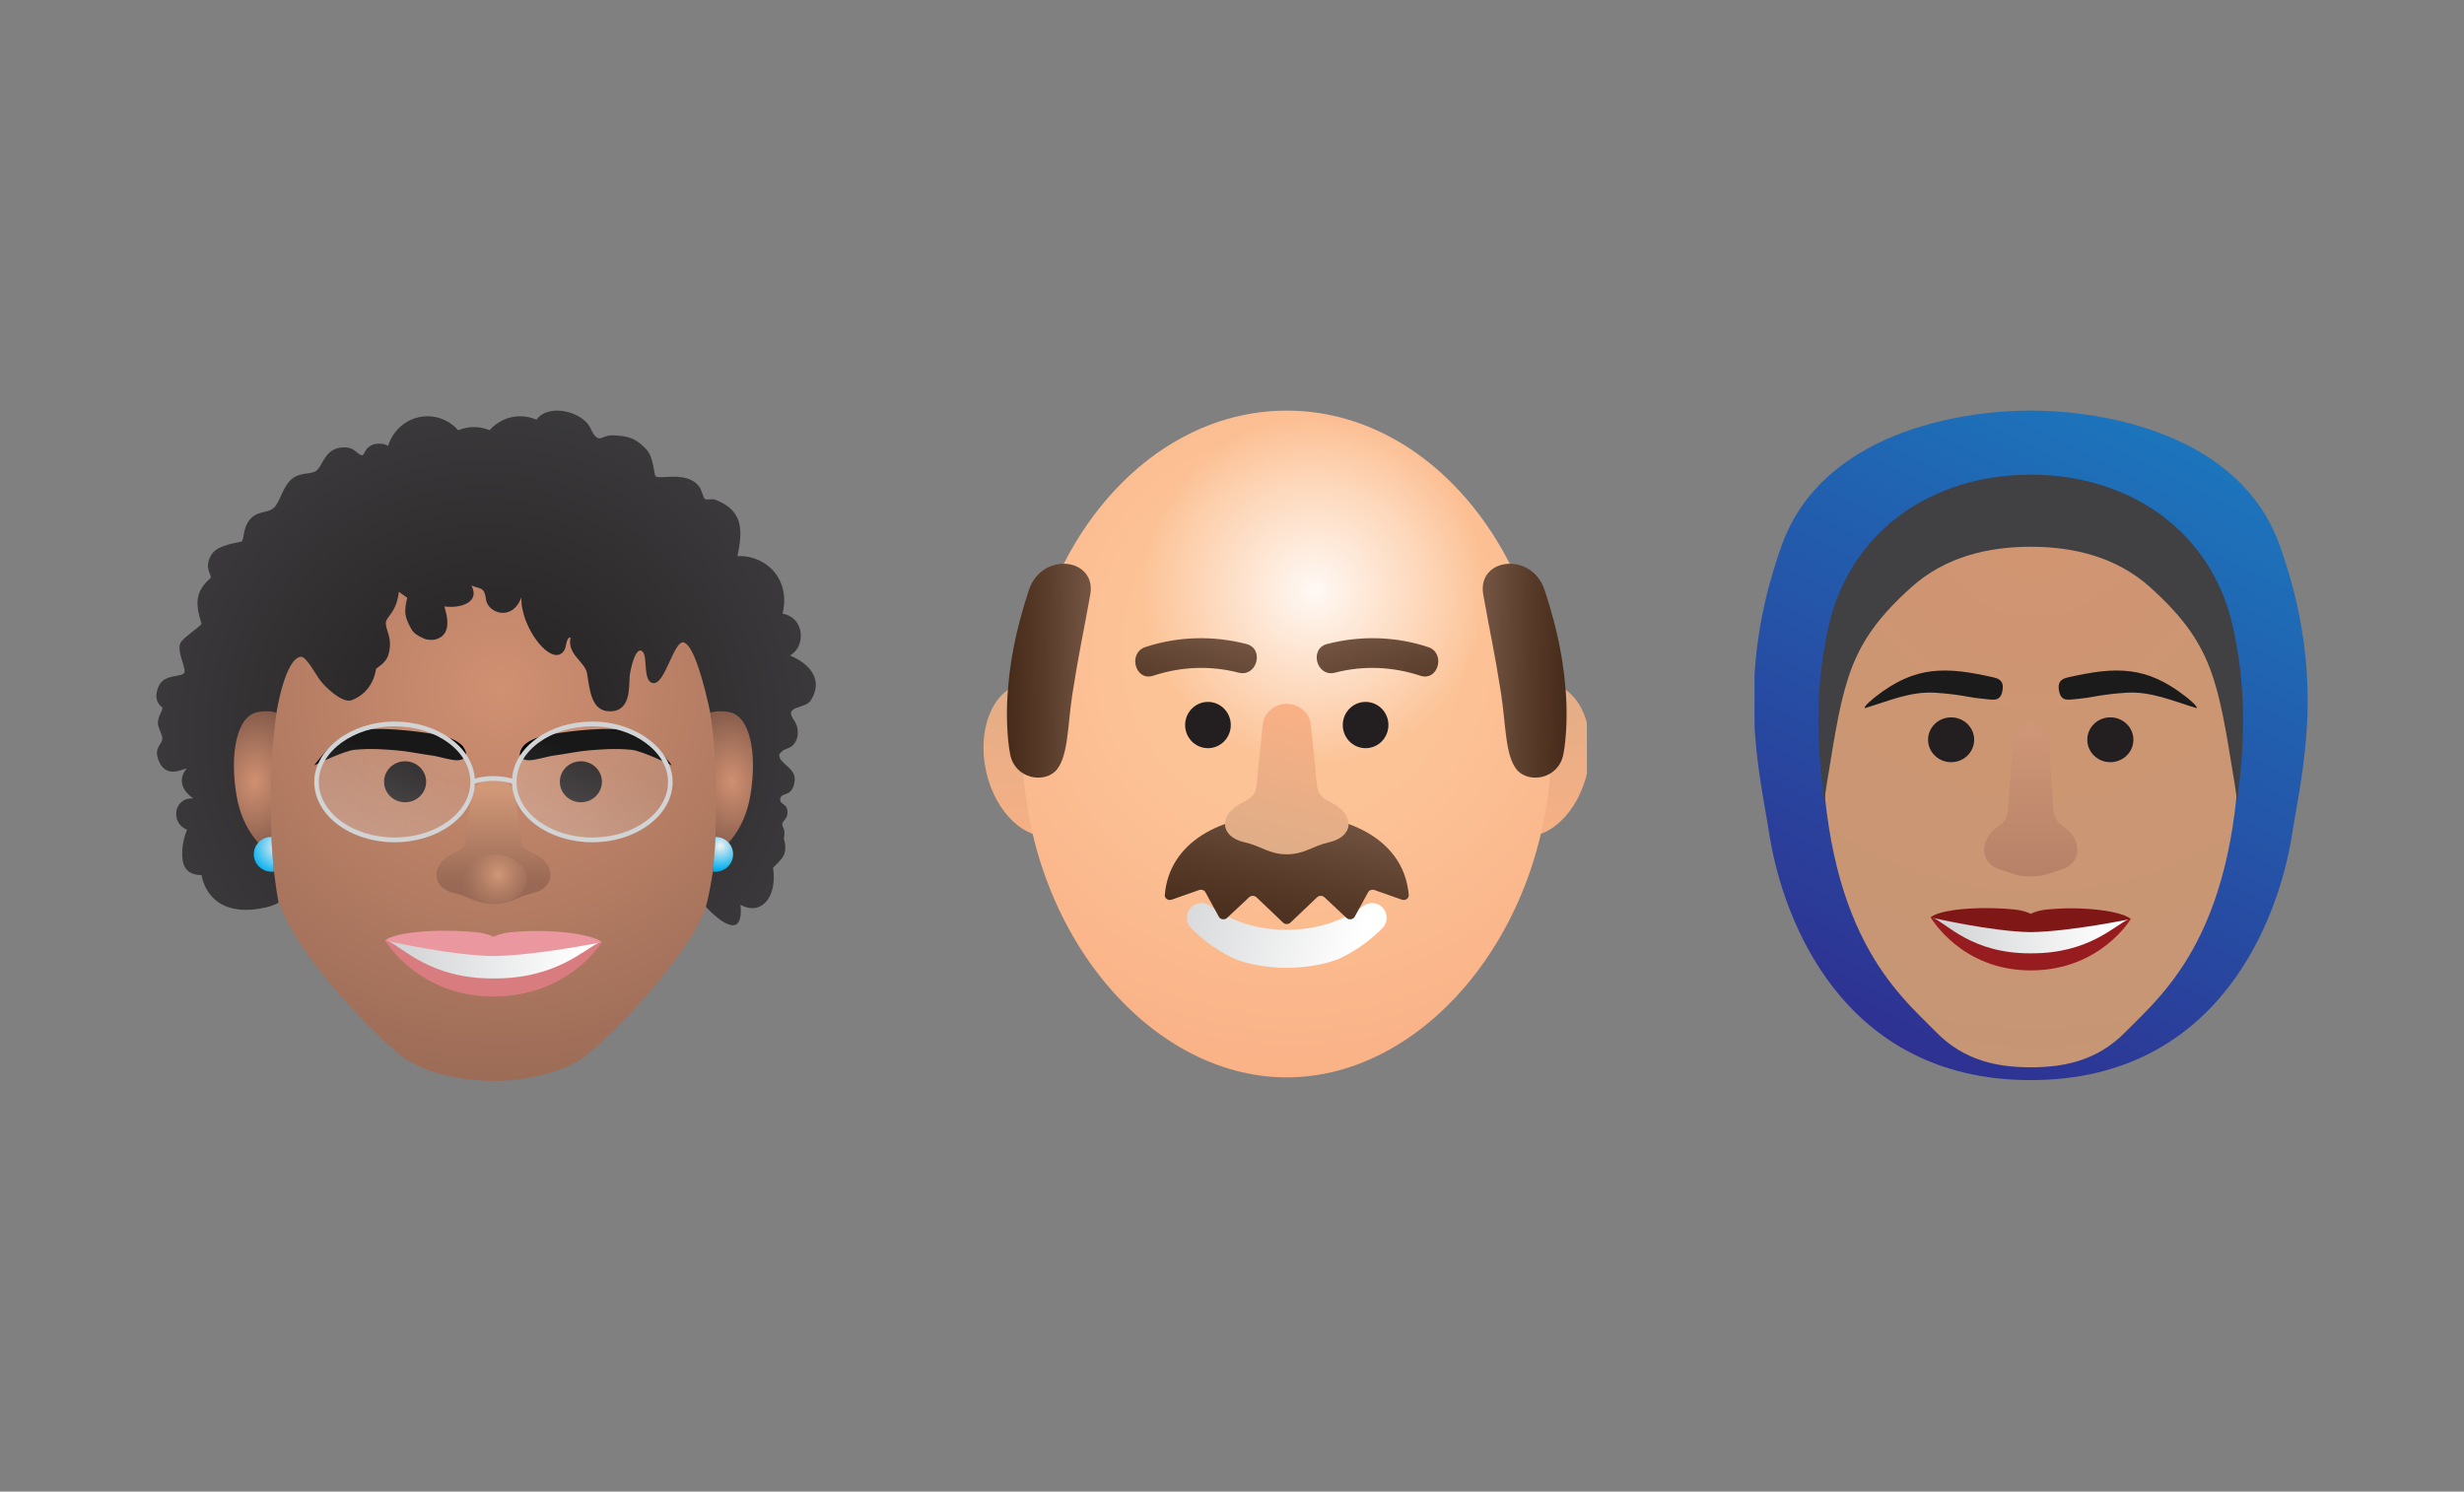 <svg width="294" height="178" viewBox="0 0 294 178" fill="none" xmlns="http://www.w3.org/2000/svg">
<rect x="0" y="0" width="294" height="178" fill="#808080" stroke="none"/>
<path fill-rule="evenodd" clip-rule="evenodd" d="M82.058 112.417C78.92 117.265 72.791 123.775 69.658 126.149C67.306 127.931 62.82 128.997 58.877 129C54.935 128.997 50.448 127.931 48.098 126.149C44.965 123.775 38.836 117.265 35.696 112.417C31.802 106.402 32.158 103.137 32.158 93.527C32.158 74.144 42.793 63.793 58.877 63.793C74.961 63.793 85.596 70.759 85.596 93.527C85.596 103.137 85.954 106.402 82.058 112.417Z" fill="url(#paint0_radial_913_26633)"/>
<path d="M32.202 98.03C32.263 99.257 32.505 103.693 33.232 107.707C32.285 108.353 30.179 108.537 30.179 108.537C24.588 109.046 24.055 104.439 24.055 104.439C22.213 104.375 21.629 103.402 21.758 101.396C21.844 100.052 22.327 99.004 22.327 99.004C20.345 98.298 20.645 95.139 23.064 95.286C20.568 93.519 22.244 91.751 22.244 91.751C22.078 91.562 19.841 93.125 18.921 90.744C18.326 89.201 19.318 88.883 19.366 88.173C19.404 87.65 18.834 86.882 18.837 86.272C18.839 85.483 19.334 85.011 19.377 84.472C19.389 84.328 18.075 83.745 18.964 81.833C19.614 80.436 21.548 80.833 21.969 80.323C22.325 79.891 20.976 77.598 21.574 76.657C22.019 75.956 23.982 74.726 24.032 74.438C24.06 74.281 23.369 72.735 23.619 71.346C23.898 69.806 25.122 69.097 25.151 68.916C25.215 68.516 24.295 67.695 25.253 66.151C26.021 64.912 28.749 64.75 28.878 64.586C29.081 64.329 29.052 63.128 29.607 62.273C30.543 60.832 31.93 61.337 32.712 60.563C33.456 59.825 33.736 58.032 34.837 57.139C35.794 56.364 36.912 56.618 37.596 56.272C38.524 55.804 38.619 53.59 40.761 53.4C42.363 53.256 42.533 54.233 43.214 54.337C43.391 54.364 43.585 53.657 43.941 53.391C44.25 53.161 44.569 52.884 45.535 52.953C45.798 52.972 46.075 53.081 46.305 53.205C46.943 51.158 48.808 49.675 51.014 49.675C52.468 49.675 53.776 50.322 54.679 51.348C55.258 51.101 55.894 50.965 56.561 50.965C57.216 50.965 57.84 51.096 58.413 51.336C59.316 50.317 60.618 49.675 62.068 49.675C62.761 49.675 63.417 49.822 64.016 50.085C65.367 48.114 69.446 49.068 70.426 51.036C70.641 51.467 70.858 52.057 71.367 52.278C71.776 52.458 72.142 51.873 73.32 51.954C74.968 52.067 75.749 52.244 76.99 53.483C77.74 54.23 77.832 55.035 78.164 56.728C78.305 57.445 81.872 55.995 83.432 58.077C83.737 58.487 83.904 59.376 84.1 59.542C84.3 59.712 84.951 59.473 85.381 59.643C88.506 60.872 88.728 62.996 87.987 66.352C91.572 66.257 94.338 69.221 93.379 73.228C96.097 73.743 96.132 77.234 94.247 78.224C96.325 79.065 98.378 80.925 96.765 83.55C96.069 84.686 93.425 84.125 94.736 85.941C95.496 86.994 95.348 88.871 93.952 89.32C93.16 89.575 92.976 90.076 92.976 90.076C92.931 91.147 95.022 91.642 94.82 93.18C94.548 95.253 93.258 94.439 93.1 95.307C92.959 96.072 93.979 95.79 93.963 96.948C93.947 98.003 93.029 97.941 93.458 98.756C93.727 99.267 93.521 100.073 93.521 100.073C93.76 100.888 93.834 101.65 93.328 102.387C93.102 102.719 92.239 103.557 92.239 103.557C92.773 106.986 90.855 109.374 88.357 107.963C88.838 113.323 84.223 108.218 84.223 108.218C84.223 108.218 85.353 104.43 86.181 94.351C86.303 92.855 83.904 77.602 81.644 76.681C80.444 76.193 79.39 81.693 77.944 81.52C76.652 81.366 77.325 78.38 76.666 77.753C75.858 76.985 75.192 79.914 75.128 80.76C75.039 81.951 75.298 84.885 72.787 84.885C70.593 84.885 70.382 82.488 70.052 80.379C69.833 78.971 67.626 78.107 68.078 76.068C67.497 76.074 67.65 77.213 67.249 77.725C65.731 79.676 62.029 74.693 62.218 71.271C61.117 74.244 58.215 73.132 58 71.582C57.785 70.022 57.425 70.338 56.25 69.883C57.297 71.83 55.059 72.631 53.02 72.371C53.677 74.461 53.483 75.899 51.958 76.307C51.626 76.395 50.973 76.399 50.498 76.167C49.897 75.872 49.398 75.644 49.059 75.033C48.291 73.643 48.169 73.014 48.593 71.339L47.594 70.621C47.291 73.144 46.09 73.574 46.044 74.27C45.977 75.265 46.909 76.072 46.358 78.081C46.045 79.222 44.885 79.69 44.863 79.842C44.835 80.036 44.541 82.575 41.959 83.557C40.861 83.976 38.667 81.923 38.019 80.937C37.618 80.324 36.486 78.348 35.939 78.374C34.013 78.466 32.984 85.048 32.984 85.048C32.984 85.048 31.753 89.007 32.202 98.029V98.03Z" fill="url(#paint1_radial_913_26633)"/>
<path d="M86.932 84.96C86.109 84.828 85.392 84.831 84.769 85.049C85.016 87.008 85.25 88.916 85.334 90.985C85.515 95.427 85.459 98.638 85.268 101.953C87.127 100.798 88.931 98.487 89.533 94.913C90.359 90.003 89.55 85.378 86.931 84.96H86.932Z" fill="url(#paint2_radial_913_26633)"/>
<path d="M30.82 84.96C31.642 84.828 32.359 84.831 32.983 85.049C32.736 87.008 32.502 88.916 32.417 90.985C32.237 95.427 32.293 98.638 32.483 101.953C30.624 100.798 28.82 98.487 28.219 94.913C27.392 90.003 28.201 85.378 30.82 84.96Z" fill="url(#paint3_radial_913_26633)"/>
<path d="M63.532 106.603C61.696 106.995 60.829 107.876 58.875 107.876C56.921 107.876 56.052 106.995 54.218 106.603C51.52 106.029 51.282 103.188 53.973 101.886C55.758 101.02 55.446 101.08 55.723 98.798C55.921 97.176 55.959 97.088 56.242 94.984C56.342 94.243 56.812 93.546 57.628 93.147C57.982 92.975 58.398 92.855 58.875 92.855C59.352 92.855 59.767 92.975 60.121 93.147C60.936 93.546 61.406 94.243 61.506 94.984C61.79 97.088 61.828 97.176 62.024 98.798C62.304 101.08 61.99 101.02 63.777 101.886C66.466 103.188 66.23 106.029 63.532 106.603Z" fill="url(#paint4_linear_913_26633)"/>
<path d="M58.876 107.875C61.075 107.875 62.858 106.549 62.858 104.913C62.858 103.278 61.075 101.952 58.876 101.952C56.677 101.952 54.895 103.278 54.895 104.913C54.895 106.549 56.677 107.875 58.876 107.875Z" fill="url(#paint5_radial_913_26633)"/>
<path d="M46.194 112.25C46.194 112.25 52.552 112.811 58.879 112.811C65.207 112.811 71.57 112.44 71.57 112.44C71.57 112.44 65.637 117.549 58.882 117.549C52.128 117.549 46.194 112.25 46.194 112.25Z" fill="url(#paint6_linear_913_26633)"/>
<path d="M71.805 112.439C71.805 112.439 67.884 118.914 58.877 118.914C49.871 118.914 45.951 112.235 45.951 112.235C45.951 112.235 46.009 112.158 46.239 112.272C48.019 113.012 51.322 116.807 58.877 116.762C66.433 116.807 69.738 113.216 71.515 112.476C71.745 112.362 71.805 112.439 71.805 112.439Z" fill="#D97C80"/>
<path d="M71.805 112.439C71.805 112.439 63.919 114.031 58.877 114.091C53.838 114.032 45.951 112.235 45.951 112.235C46.984 111.281 51.925 110.775 56.79 111.244C58.077 111.366 58.877 111.786 58.877 111.786C58.877 111.786 59.68 111.366 60.967 111.244C65.832 110.775 70.77 111.484 71.805 112.439V112.439Z" fill="#EA979F"/>
<path d="M32.382 99.88C32.376 99.88 32.37 99.879 32.364 99.879C31.188 99.879 30.283 100.808 30.283 101.953C30.283 103.099 31.237 104.027 32.413 104.027C32.507 104.027 32.598 104.019 32.689 104.008C32.601 102.998 32.434 101.412 32.382 99.88L32.382 99.88Z" fill="url(#paint7_radial_913_26633)"/>
<path d="M85.369 99.88C85.375 99.88 85.38 99.879 85.386 99.879C86.563 99.879 87.473 100.808 87.473 101.954C87.473 103.099 86.52 104.028 85.344 104.028C85.25 104.028 85.158 104.02 85.067 104.008C85.156 102.999 85.317 101.413 85.369 99.88H85.369Z" fill="url(#paint8_radial_913_26633)"/>
<path d="M48.335 95.738C49.722 95.738 50.847 94.643 50.847 93.292C50.847 91.942 49.722 90.847 48.335 90.847C46.948 90.847 45.823 91.942 45.823 93.292C45.823 94.643 46.948 95.738 48.335 95.738Z" fill="#231F20"/>
<path d="M69.311 95.738C70.698 95.738 71.822 94.643 71.822 93.292C71.822 91.942 70.698 90.847 69.311 90.847C67.923 90.847 66.799 91.942 66.799 93.292C66.799 94.643 67.923 95.738 69.311 95.738Z" fill="#231F20"/>
<path d="M37.497 91.327C37.497 91.327 39.149 89.107 40.123 88.478C41.157 87.81 41.939 87.088 44.56 87.001C48.045 86.886 52.408 87.708 52.408 87.708C52.408 87.708 54.766 88.141 55.408 89.336C56.05 90.532 55.03 90.697 54.613 90.723C53.853 90.772 52.399 90.266 51.463 90.147C50.212 89.988 48.585 89.635 47.352 89.544C46.059 89.448 44.329 89.267 42.278 89.48C40.994 89.613 37.497 91.327 37.497 91.327V91.327Z" fill="black"/>
<path d="M80.147 91.327C80.147 91.327 78.496 89.107 77.522 88.478C76.488 87.81 75.705 87.088 73.084 87.001C69.6 86.886 65.236 87.708 65.236 87.708C65.236 87.708 62.879 88.141 62.236 89.336C61.594 90.532 62.614 90.697 63.032 90.723C63.792 90.772 65.246 90.266 66.181 90.147C67.433 89.988 69.06 89.635 70.293 89.544C71.585 89.448 73.315 89.267 75.367 89.48C76.65 89.613 80.147 91.327 80.147 91.327V91.327Z" fill="black"/>
<path d="M47.081 100.227C52.214 100.227 56.376 97.13 56.376 93.31C56.376 89.489 52.214 86.392 47.081 86.392C41.948 86.392 37.786 89.489 37.786 93.31C37.786 97.13 41.948 100.227 47.081 100.227Z" fill="url(#paint9_linear_913_26633)"/>
<path d="M70.67 100.227C75.803 100.227 79.965 97.13 79.965 93.31C79.965 89.489 75.803 86.392 70.67 86.392C65.536 86.392 61.375 89.489 61.375 93.31C61.375 97.13 65.536 100.227 70.67 100.227Z" fill="url(#paint10_linear_913_26633)"/>
<path d="M70.67 86.107C65.559 86.107 61.368 89.13 61.099 92.92C60.672 92.791 59.892 92.61 58.877 92.614C57.861 92.61 57.081 92.791 56.654 92.92C56.383 89.13 52.194 86.107 47.083 86.107C41.886 86.107 37.498 89.406 37.498 93.309C37.498 97.279 41.797 100.51 47.083 100.51C52.278 100.51 56.517 97.389 56.66 93.513C56.99 93.403 57.775 93.178 58.876 93.184C59.978 93.178 60.763 93.403 61.091 93.513C61.236 97.389 65.475 100.51 70.67 100.51C75.956 100.51 80.255 97.279 80.255 93.309C80.255 89.406 75.867 86.107 70.67 86.107H70.67ZM47.083 99.943C42.098 99.943 38.043 96.968 38.043 93.309C38.043 89.714 42.183 86.674 47.083 86.674C52.066 86.674 56.123 89.651 56.123 93.309C56.123 96.966 52.066 99.943 47.083 99.943ZM70.67 99.943C65.687 99.943 61.63 96.968 61.63 93.309C61.63 89.65 65.687 86.674 70.67 86.674C75.57 86.674 79.71 89.714 79.71 93.309C79.71 96.968 75.655 99.943 70.67 99.943Z" fill="#D1D3D4"/>
<g clip-path="url(#clip0_913_26633)">
<path d="M189.414 92.07C190.526 87.073 188.645 82.386 185.212 81.6C181.779 80.815 178.094 84.229 176.981 89.225C175.869 94.222 177.75 98.909 181.183 99.694C184.616 100.48 188.301 97.066 189.414 92.07Z" fill="url(#paint11_radial_913_26633)"/>
<path d="M125.896 99.694C129.329 98.909 131.211 94.221 130.098 89.225C128.986 84.228 125.301 80.815 121.868 81.6C118.434 82.386 116.553 87.073 117.666 92.069C118.778 97.066 122.463 100.48 125.896 99.694Z" fill="url(#paint12_radial_913_26633)"/>
<path d="M185.112 88.616C185.112 110.495 170.243 128.569 153.536 128.569C136.829 128.569 121.959 110.495 121.959 88.616C121.959 66.736 136.096 49 153.535 49C170.975 49 185.112 66.737 185.112 88.616Z" fill="url(#paint13_radial_913_26633)"/>
<path d="M185.112 88.616C185.112 110.495 170.243 128.569 153.536 128.569C136.829 128.569 121.959 110.495 121.959 88.616C121.959 66.736 136.096 49 153.535 49C170.975 49 185.112 66.737 185.112 88.616Z" fill="url(#paint14_radial_913_26633)"/>
<path d="M144.132 89.283C145.636 89.283 146.855 88.047 146.855 86.522C146.855 84.997 145.636 83.761 144.132 83.761C142.628 83.761 141.408 84.997 141.408 86.522C141.408 88.047 142.628 89.283 144.132 89.283Z" fill="#231F20"/>
<path d="M162.94 89.283C164.444 89.283 165.664 88.047 165.664 86.522C165.664 84.997 164.444 83.761 162.94 83.761C161.436 83.761 160.217 84.997 160.217 86.522C160.217 88.047 161.436 89.283 162.94 89.283Z" fill="#231F20"/>
<path d="M137.599 80.636C140.926 79.541 144.399 79.397 147.792 80.273C149.975 80.838 150.906 77.417 148.722 76.853C144.75 75.826 140.572 75.931 136.669 77.215C134.536 77.917 135.448 81.343 137.599 80.636Z" fill="url(#paint15_linear_913_26633)"/>
<path d="M153.536 115.494C155.29 115.494 158.218 115.184 160.081 114.262C161.923 113.368 163.547 112.154 164.932 110.775C165.53 110.182 165.633 109.22 165.135 108.504C164.578 107.701 163.477 107.518 162.694 108.095C160.008 110.05 156.881 110.955 153.535 110.955C150.189 110.955 147.063 110.05 144.376 108.095C143.594 107.518 142.492 107.701 141.935 108.504C141.437 109.22 141.54 110.182 142.138 110.775C143.524 112.154 145.147 113.368 146.99 114.262C148.852 115.184 151.78 115.494 153.534 115.494" fill="url(#paint16_linear_913_26633)"/>
<path d="M169.472 80.636C166.145 79.541 162.672 79.397 159.279 80.273C157.096 80.838 156.164 77.417 158.348 76.853C162.32 75.826 166.499 75.931 170.402 77.215C172.535 77.917 171.623 81.343 169.472 80.636Z" fill="url(#paint17_linear_913_26633)"/>
<path d="M153.535 97.152C145.617 97.152 139.5 100.523 138.981 106.801C138.948 107.207 139.388 107.509 139.807 107.361L143.069 106.211C143.362 106.108 143.694 106.224 143.833 106.479L145.432 109.4C145.618 109.74 146.122 109.811 146.413 109.537L149.041 107.072C149.281 106.847 149.68 106.848 149.919 107.075L153.095 110.099C153.334 110.327 153.736 110.327 153.975 110.099L157.151 107.075C157.39 106.848 157.789 106.847 158.029 107.072L160.657 109.537C160.948 109.811 161.452 109.74 161.638 109.4L163.237 106.479C163.376 106.224 163.708 106.108 164.001 106.211L167.263 107.361C167.683 107.509 168.123 107.207 168.089 106.801C167.57 100.523 161.454 97.152 153.535 97.152Z" fill="url(#paint18_linear_913_26633)"/>
<path d="M158.585 100.509C156.596 100.952 155.655 101.947 153.536 101.947C151.417 101.947 150.476 100.952 148.486 100.509C145.563 99.861 145.304 97.252 148.222 95.783C150.157 94.806 149.866 94.281 150.122 91.699C150.316 89.728 150.451 88.757 150.682 86.396C150.764 85.559 151.3 84.773 152.186 84.322C152.567 84.129 153.02 83.993 153.536 83.993C154.051 83.993 154.504 84.129 154.888 84.322C155.771 84.773 156.307 85.559 156.389 86.396C156.62 88.757 156.757 89.728 156.952 91.699C157.206 94.281 156.914 94.806 158.852 95.783C161.767 97.252 161.511 99.861 158.585 100.509H158.585Z" fill="url(#paint19_linear_913_26633)"/>
<path d="M127.975 82.69C127.388 86.391 127.492 90.126 126.103 91.832C124.715 93.538 121.12 93.029 120.529 89.999C120.163 88.118 120.064 85.295 120.211 83.015C120.436 79.54 121.036 75.644 122.76 70.431C124.305 65.758 130.873 66.558 130.087 70.966C129.186 76.013 128.8 77.482 127.975 82.69Z" fill="url(#paint20_linear_913_26633)"/>
<path d="M179.093 82.69C179.68 86.391 179.576 90.126 180.965 91.832C182.353 93.538 185.948 93.029 186.539 89.999C186.905 88.118 187.004 85.295 186.857 83.015C186.632 79.54 186.032 75.644 184.308 70.431C182.763 65.758 176.195 66.558 176.981 70.966C177.882 76.013 178.268 77.482 179.093 82.69Z" fill="url(#paint21_linear_913_26633)"/>
</g>
<g clip-path="url(#clip1_913_26633)">
<path d="M273.481 99.604C271.936 109.473 264.889 128.895 242.303 128.895C219.717 128.895 212.67 109.473 211.124 99.604C209.924 91.948 206.95 80.906 212.573 65.13C217.317 51.811 233.422 48.999 242.303 48.999C251.183 48.999 267.288 51.811 272.033 65.13C277.655 80.906 274.681 91.948 273.481 99.604H273.481Z" fill="url(#paint22_linear_913_26633)"/>
<path d="M253.549 123.207C250.233 126.566 246.303 127.366 242.303 127.366C238.304 127.366 234.372 126.566 231.057 123.207C226.429 118.52 217.329 111.232 217.329 86.358C216.612 66.205 227.096 62.015 242.303 62.015C257.511 62.015 267.993 66.205 267.276 86.358C267.276 111.232 258.178 118.52 253.548 123.207H253.549Z" fill="url(#paint23_radial_913_26633)"/>
<path d="M266.879 95.908C266.943 95.451 266.767 94.342 266.562 93.078C264.627 81.2 264.036 76.824 256.572 70.097C252.435 66.366 247.226 65.246 242.303 65.246C237.381 65.246 232.171 66.366 228.034 70.097C220.569 76.824 219.979 81.2 218.044 93.078C217.839 94.342 217.662 95.451 217.727 95.908C216.568 87.69 216.76 81.37 218.137 74.983C220.649 63.316 230.602 56.645 242.303 56.645C254.004 56.645 263.957 63.316 266.469 74.983C267.844 81.37 268.038 87.69 266.879 95.908H266.879Z" fill="#414042"/>
<path d="M230.928 82.668C227.973 82.472 225.36 83.651 222.499 84.51C222.327 84.292 223.63 83.266 223.834 83.108C228.541 79.429 232.166 79.537 237.911 80.845C239.039 81.102 239.083 81.808 238.877 82.646C238.76 83.117 238.486 83.442 238.01 83.482C237.534 83.522 237.232 83.442 236.109 83.334C234.986 83.225 233.884 82.864 230.928 82.668Z" fill="#1B1B1B"/>
<path d="M232.804 90.954C234.323 90.954 235.555 89.756 235.555 88.279C235.555 86.802 234.323 85.605 232.804 85.605C231.285 85.605 230.054 86.802 230.054 88.279C230.054 89.756 231.285 90.954 232.804 90.954Z" fill="#231F20"/>
<path d="M251.801 90.954C253.32 90.954 254.552 89.756 254.552 88.279C254.552 86.802 253.32 85.605 251.801 85.605C250.282 85.605 249.051 86.802 249.051 88.279C249.051 89.756 250.282 90.954 251.801 90.954Z" fill="#231F20"/>
<path d="M253.679 82.668C256.634 82.472 259.247 83.651 262.108 84.51C262.28 84.292 260.976 83.266 260.773 83.108C256.065 79.429 252.441 79.537 246.696 80.845C245.567 81.102 245.523 81.808 245.73 82.646C245.846 83.117 246.121 83.442 246.597 83.482C247.072 83.522 247.374 83.442 248.498 83.334C249.621 83.225 250.723 82.864 253.678 82.668H253.679Z" fill="#1B1B1B"/>
<path d="M246.102 103.708C244.605 104.176 243.897 104.595 242.303 104.595C240.708 104.595 240 104.176 238.504 103.708C236.304 103.022 236.11 100.264 238.305 98.709C239.761 97.676 239.541 97.121 239.734 94.391C239.88 92.307 239.982 91.28 240.156 88.783C240.218 87.897 240.62 87.066 241.287 86.59C241.574 86.385 241.915 86.242 242.303 86.242C242.691 86.242 243.032 86.385 243.32 86.59C243.985 87.066 244.388 87.897 244.45 88.783C244.624 91.28 244.727 92.307 244.873 94.391C245.064 97.121 244.845 97.676 246.302 98.709C248.496 100.264 248.303 103.022 246.102 103.708H246.102Z" fill="url(#paint24_linear_913_26633)"/>
<path d="M230.59 109.49C230.59 109.49 236.46 110.021 242.302 110.021C248.144 110.021 254.019 109.669 254.019 109.669C254.019 109.669 248.541 114.509 242.305 114.509C236.068 114.509 230.59 109.49 230.59 109.49L230.59 109.49Z" fill="url(#paint25_linear_913_26633)"/>
<path d="M254.238 109.668C254.238 109.668 250.617 115.802 242.302 115.802C233.986 115.802 230.367 109.475 230.367 109.475C230.367 109.475 230.421 109.401 230.633 109.509C232.277 110.211 235.326 113.806 242.302 113.764C249.277 113.806 252.329 110.404 253.97 109.703C254.183 109.594 254.238 109.668 254.238 109.668Z" fill="#971C1F"/>
<path d="M254.238 109.668C254.238 109.668 246.957 111.177 242.302 111.233C237.649 111.177 230.367 109.475 230.367 109.475C231.321 108.571 235.882 108.091 240.375 108.536C241.563 108.652 242.302 109.05 242.302 109.05C242.302 109.05 243.043 108.652 244.231 108.536C248.723 108.091 253.283 108.764 254.238 109.668Z" fill="#7F1717"/>
</g>
<defs>
<radialGradient id="paint0_radial_913_26633" cx="0" cy="0" r="1" gradientUnits="userSpaceOnUse" gradientTransform="translate(59.735 82.082) scale(74.994 73.022)">
<stop stop-color="#D09072"/>
<stop offset="1" stop-color="#805848"/>
</radialGradient>
<radialGradient id="paint1_radial_913_26633" cx="0" cy="0" r="1" gradientUnits="userSpaceOnUse" gradientTransform="translate(58 87.321) scale(51.119 49.775)">
<stop stop-color="#231F20"/>
<stop offset="1" stop-color="#414042"/>
</radialGradient>
<radialGradient id="paint2_radial_913_26633" cx="0" cy="0" r="1" gradientUnits="userSpaceOnUse" gradientTransform="translate(87.358 93.283) rotate(-3.458) scale(6.592 9.244)">
<stop stop-color="#D09072"/>
<stop offset="1" stop-color="#805848"/>
</radialGradient>
<radialGradient id="paint3_radial_913_26633" cx="0" cy="0" r="1" gradientUnits="userSpaceOnUse" gradientTransform="translate(30.393 93.282) rotate(-176.542) scale(6.592 9.244)">
<stop stop-color="#D09072"/>
<stop offset="1" stop-color="#805848"/>
</radialGradient>
<linearGradient id="paint4_linear_913_26633" x1="58.874" y1="94.318" x2="58.874" y2="105.432" gradientUnits="userSpaceOnUse">
<stop stop-color="#D19878"/>
<stop offset="1" stop-color="#996955"/>
</linearGradient>
<radialGradient id="paint5_radial_913_26633" cx="0" cy="0" r="1" gradientUnits="userSpaceOnUse" gradientTransform="translate(59.445 104.383) scale(4.586 4.877)">
<stop stop-color="#D19878"/>
<stop offset="1" stop-color="#996955" stop-opacity="0.5"/>
</radialGradient>
<linearGradient id="paint6_linear_913_26633" x1="69.659" y1="114.9" x2="47.114" y2="114.9" gradientUnits="userSpaceOnUse">
<stop stop-color="white"/>
<stop offset="1" stop-color="#D1D3D4"/>
</linearGradient>
<radialGradient id="paint7_radial_913_26633" cx="0" cy="0" r="1" gradientUnits="userSpaceOnUse" gradientTransform="translate(33.224 101.072) scale(3.494 3.402)">
<stop stop-color="#F1F2F2"/>
<stop offset="1" stop-color="#00AEEF"/>
</radialGradient>
<radialGradient id="paint8_radial_913_26633" cx="0" cy="0" r="1" gradientUnits="userSpaceOnUse" gradientTransform="translate(85.926 100.916) rotate(180) scale(3.019 2.94)">
<stop stop-color="#F1F2F2"/>
<stop offset="1" stop-color="#00AEEF"/>
</radialGradient>
<linearGradient id="paint9_linear_913_26633" x1="41.895" y1="104.763" x2="47.844" y2="90.904" gradientUnits="userSpaceOnUse">
<stop stop-color="#FCFCFC" stop-opacity="0.3"/>
<stop offset="1" stop-color="#F1F2F2" stop-opacity="0.1"/>
</linearGradient>
<linearGradient id="paint10_linear_913_26633" x1="65.484" y1="104.763" x2="71.433" y2="90.904" gradientUnits="userSpaceOnUse">
<stop stop-color="#FCFCFC" stop-opacity="0.3"/>
<stop offset="1" stop-color="#F1F2F2" stop-opacity="0.1"/>
</linearGradient>
<radialGradient id="paint11_radial_913_26633" cx="0" cy="0" r="1" gradientUnits="userSpaceOnUse" gradientTransform="translate(185.852 78.855) scale(22.894 23.208)">
<stop stop-color="#DEAD87"/>
<stop offset="1" stop-color="#FAB085"/>
</radialGradient>
<radialGradient id="paint12_radial_913_26633" cx="0" cy="0" r="1" gradientUnits="userSpaceOnUse" gradientTransform="translate(120.877 78.211) scale(24.52 24.856)">
<stop stop-color="#DEAD87"/>
<stop offset="1" stop-color="#FAB085"/>
</radialGradient>
<radialGradient id="paint13_radial_913_26633" cx="0" cy="0" r="1" gradientUnits="userSpaceOnUse" gradientTransform="translate(154.199 77.656) scale(52.354 53.072)">
<stop offset="0.071" stop-color="#FCC397"/>
<stop offset="0.372" stop-color="#FCC397"/>
<stop offset="1" stop-color="#FAB085"/>
</radialGradient>
<radialGradient id="paint14_radial_913_26633" cx="0" cy="0" r="1" gradientUnits="userSpaceOnUse" gradientTransform="translate(156.813 70.43) scale(28.396 28.785)">
<stop stop-color="white" stop-opacity="0.9"/>
<stop offset="0.72" stop-color="white" stop-opacity="0"/>
</radialGradient>
<linearGradient id="paint15_linear_913_26633" x1="143.683" y1="75.403" x2="139.402" y2="89.46" gradientUnits="userSpaceOnUse">
<stop stop-color="#725341"/>
<stop offset="0.523" stop-color="#583B29"/>
<stop offset="1" stop-color="#462A19"/>
</linearGradient>
<linearGradient id="paint16_linear_913_26633" x1="162.332" y1="112.882" x2="138.069" y2="106.755" gradientUnits="userSpaceOnUse">
<stop stop-color="white"/>
<stop offset="1" stop-color="#D1D3D4"/>
</linearGradient>
<linearGradient id="paint17_linear_913_26633" x1="163.387" y1="75.403" x2="167.669" y2="89.46" gradientUnits="userSpaceOnUse">
<stop stop-color="#725341"/>
<stop offset="0.523" stop-color="#583B29"/>
<stop offset="1" stop-color="#462A19"/>
</linearGradient>
<linearGradient id="paint18_linear_913_26633" x1="155.899" y1="96.555" x2="151.932" y2="112.993" gradientUnits="userSpaceOnUse">
<stop stop-color="#725341"/>
<stop offset="0.523" stop-color="#583B29"/>
<stop offset="1" stop-color="#462A19"/>
</linearGradient>
<linearGradient id="paint19_linear_913_26633" x1="152.664" y1="101.917" x2="156.947" y2="84.755" gradientUnits="userSpaceOnUse">
<stop stop-color="#DEAD87"/>
<stop offset="1" stop-color="#FAB085"/>
</linearGradient>
<linearGradient id="paint20_linear_913_26633" x1="129.697" y1="80.005" x2="119.85" y2="80.092" gradientUnits="userSpaceOnUse">
<stop stop-color="#725341"/>
<stop offset="0.523" stop-color="#583B29"/>
<stop offset="1" stop-color="#462A19"/>
</linearGradient>
<linearGradient id="paint21_linear_913_26633" x1="177.371" y1="80.005" x2="187.219" y2="80.092" gradientUnits="userSpaceOnUse">
<stop stop-color="#725341"/>
<stop offset="0.523" stop-color="#583B29"/>
<stop offset="1" stop-color="#462A19"/>
</linearGradient>
<linearGradient id="paint22_linear_913_26633" x1="260.046" y1="52.639" x2="224.259" y2="123.764" gradientUnits="userSpaceOnUse">
<stop stop-color="#1C75BC"/>
<stop offset="1" stop-color="#2E3192"/>
</linearGradient>
<radialGradient id="paint23_radial_913_26633" cx="0" cy="0" r="1" gradientUnits="userSpaceOnUse" gradientTransform="translate(242.849 59.965) scale(89.17 92.739)">
<stop stop-color="#D29571"/>
<stop offset="1" stop-color="#C19776"/>
</radialGradient>
<linearGradient id="paint24_linear_913_26633" x1="242.303" y1="85.434" x2="242.303" y2="129.69" gradientUnits="userSpaceOnUse">
<stop stop-color="#D19878"/>
<stop offset="0.886" stop-color="#996955"/>
</linearGradient>
<linearGradient id="paint25_linear_913_26633" x1="252.254" y1="112" x2="231.439" y2="112" gradientUnits="userSpaceOnUse">
<stop stop-color="white"/>
<stop offset="1" stop-color="#D1D3D4"/>
</linearGradient>
<clipPath id="clip0_913_26633">
<rect width="72" height="80" fill="white" transform="translate(117.345 49)"/>
</clipPath>
<clipPath id="clip1_913_26633">
<rect width="66" height="80" fill="white" transform="translate(209.345 49)"/>
</clipPath>
</defs>
</svg>
